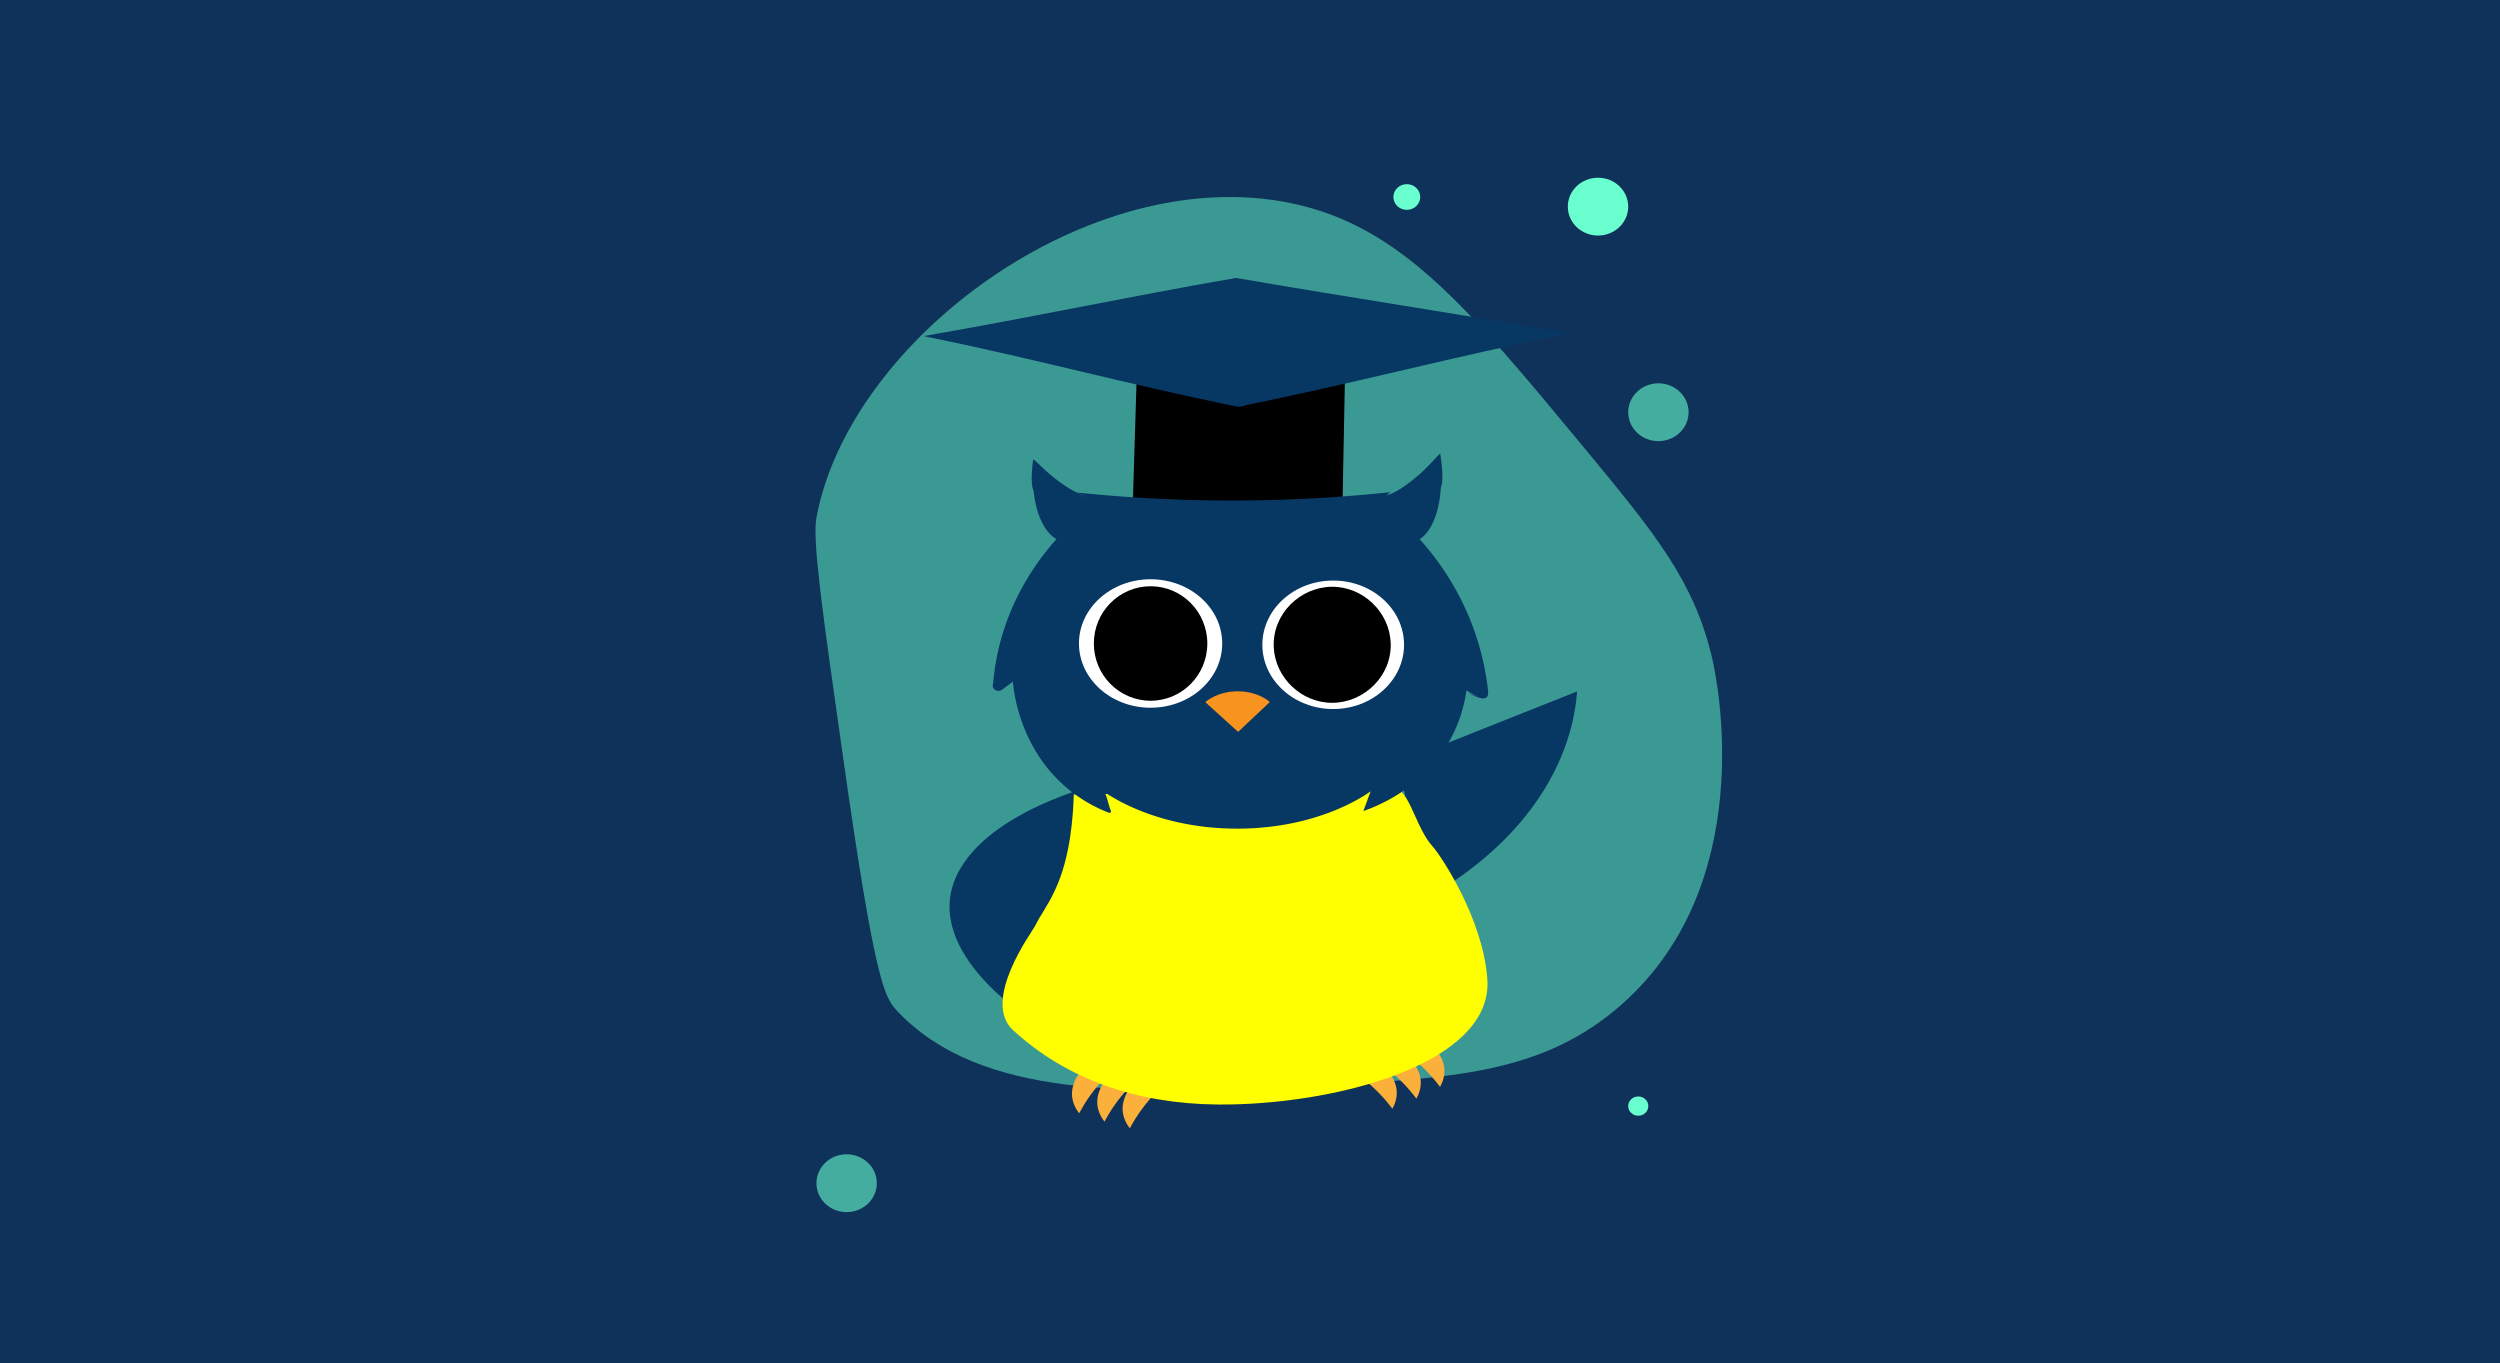 <svg xmlns="http://www.w3.org/2000/svg" viewBox="0 0 1280 698"><defs><style>.cls-1{fill:#0f325a;}.cls-2,.cls-4,.cls-5{fill:#69ffcf;}.cls-2{opacity:0.5;}.cls-3{fill:#dcff8a;}.cls-4{opacity:0.6;}.cls-6{fill:#073763;}.cls-7{fill:#fbb03b;}.cls-8,.cls-9{stroke:#000;}.cls-12,.cls-8,.cls-9{stroke-miterlimit:10;}.cls-12,.cls-9{fill:none;}.cls-10{fill:#ff0;}.cls-11{fill:#f7931e;}.cls-12{stroke:#073763;}.cls-13{fill:#fff;}</style></defs><title>Owl-background</title><g id="Background"><rect class="cls-1" width="1280" height="698"/><path class="cls-2" d="M876.77,337.65c2.06,9,25.24,117.41-50,179.64-40.4,33.4-87.39,35.47-165.1,38.9-81.31,3.59-159.83,7-202.63-38.9-6.4-6.88-11.36-16.48-27.51-130.44C421.07,313.3,415.86,276.52,418,265.07c16.95-91.34,140-182.56,243.23-161,56,11.69,90.32,53.23,150.52,126C847.4,273.22,867.53,297.55,876.77,337.65Z"/><path class="cls-3" d="M431.75,416.65"/><ellipse class="cls-4" cx="849.1" cy="211.06" rx="15.46" ry="14.8"/><ellipse class="cls-5" cx="818.18" cy="105.8" rx="15.46" ry="14.8"/><ellipse class="cls-5" cx="838.79" cy="566.32" rx="5.15" ry="4.93"/><path class="cls-5" d="M483.28,104.16h0Z"/><ellipse class="cls-5" cx="720.29" cy="100.87" rx="6.87" ry="6.58"/><ellipse class="cls-4" cx="433.47" cy="605.8" rx="15.46" ry="14.8"/></g><g id="Layer_1" data-name="Layer 1"><path class="cls-6" d="M528.82,522.69c-2.37-1.26-60.25-38-37.3-77.69,18.88-32.66,76.85-45.44,84.62-47.07"/><path class="cls-6" d="M715.84,390.47,807.48,354c-.93,12.37-4.87,34.8-22.94,59.32-17.61,23.91-40.56,38.82-54.18,46.48"/><path d="M582,192.61l53,15.48,53.61-14.75q-.63,33.06-1.27,66.12c-16.44,1.14-33.9,1.84-52.28,1.88-19.43.05-37.83-.63-55.11-1.81"/><path class="cls-6" d="M803.86,170.63c-59.21,11.72-111,25.89-170.19,37.62-58.4-11.89-102.39-24.29-160.79-36.18C531,162,574.72,152.4,632.84,142.3,692.33,152.56,744.38,160.37,803.86,170.63Z"/><path class="cls-7" d="M565.52,574.26a16.79,16.79,0,0,1-3.41-7.06c-1.65-8,3.92-14.27,5.22-15.66L580,554.78A84.7,84.7,0,0,0,571.25,565,77.11,77.11,0,0,0,565.52,574.26Z"/><path class="cls-7" d="M578.5,577.66a16.93,16.93,0,0,1-3.41-7c-1.65-8,3.92-14.28,5.22-15.66L593,558.19a83.93,83.93,0,0,0-8.72,10.22A76.27,76.27,0,0,0,578.5,577.66Z"/><path class="cls-7" d="M552.58,570a16.93,16.93,0,0,1-3.41-7c-1.65-8,3.92-14.28,5.22-15.66L567,550.54a83.93,83.93,0,0,0-8.72,10.22A76.27,76.27,0,0,0,552.58,570Z"/><path class="cls-7" d="M725.16,562.48a16.49,16.49,0,0,0,2.26-7.45c.35-8.15-6.15-13.57-7.65-14.76l-12,5A86.42,86.42,0,0,1,718,554.13,79.08,79.08,0,0,1,725.16,562.48Z"/><path class="cls-7" d="M712.87,567.66a16.5,16.5,0,0,0,2.25-7.46c.36-8.14-6.15-13.56-7.65-14.75l-12,5a85.64,85.64,0,0,1,10.25,8.89A78.09,78.09,0,0,1,712.87,567.66Z"/><path class="cls-7" d="M737.28,556.47a16.45,16.45,0,0,0,2.26-7.45c.35-8.14-6.15-13.56-7.65-14.75l-12,5a86.42,86.42,0,0,1,10.25,8.89A80.1,80.1,0,0,1,737.28,556.47Z"/><path class="cls-8" d="M521.91,148.42"/><path class="cls-9" d="M480.47,157.68"/><path class="cls-9" d="M480.47,141.72"/><path class="cls-10" d="M549.79,406.72c-.36,10.51-1.52,31.73-9.56,48.89-4,8.62-6.57,11.18-10.48,18.84-1.32,2.59-27.5,38-11,53.06,27.25,25,63.08,37.61,104.53,38,59.05.57,141.33-20.53,138.24-64.17-2.21-31.26-24.12-63.68-27.87-67.78-8-8.75-11.14-25-17.42-29.21"/><path class="cls-11" d="M625.91,386.44"/><path class="cls-6" d="M516.13,243.32"/><path class="cls-11" d="M631.48,359.54"/><path class="cls-6" d="M896,158.46"/><path class="cls-6" d="M845.86,266.7"/><path class="cls-12" d="M405.67,622"/><path class="cls-7" d="M389,515.32"/><path class="cls-9" d="M449.5,541.66"/><path class="cls-6" d="M750.82,353.49a73.28,73.28,0,0,1-11.25,30.08c-13.64,20.87-34.17,29.11-41.56,31.7,2-5.17,1.81-5,3.78-10.13-3.2,2.31-26.86,18.79-67.18,19.12-41.16.33-65.83-16.46-69-18.67,1.89,4.67,1.4,4.8,3.13,9.53a.76.76,0,0,1-1,1,74.7,74.7,0,0,1-36.1-29.33A85.71,85.71,0,0,1,518.58,349l8.94-6.61-14.47,10.71a3.12,3.12,0,0,1-3.58.1,2.44,2.44,0,0,1-1-3.06,121.89,121.89,0,0,1,10.81-41.23A131.62,131.62,0,0,1,540.93,276c-5.16-2.76-10.41-11.14-11.69-24.62,0,0-2.07-2.67-.25-16.11v0c.29-.58,4.89,4.84,11,9.54a67.7,67.7,0,0,0,12.37,7.94c1.9.85,3.55,1.45,4.72,1.84l-6-2.44a774.5,774.5,0,0,0,82.15,4.12A776.88,776.88,0,0,0,711.81,252L710,253.77a49.52,49.52,0,0,0,4.65-2.1c1.67-.86,5.86-3.37,12.1-8.8,5.94-5.17,10.35-11.07,10.65-10.47a0,0,0,0,1,0,0c2.28,14.24.31,17.14.31,17.14-.81,14.37-5.77,23.43-10.83,26.52a141.49,141.49,0,0,1,22.79,34.27,136.73,136.73,0,0,1,12.23,43.52c.12,1.32,0,2.63-.9,3.29-2.5,1.87-9.43-2.58-9.39-2.65s1.46.61,5.81,2.64"/><path class="cls-9" d="M881.59,391.68"/><path class="cls-11" d="M650.16,359.43l-16.25,15.29-16.8-15.21c.35-.33,6.47-5.8,17.3-5.55C644.23,354.18,649.6,358.93,650.16,359.43Z"/><ellipse class="cls-13" cx="589.1" cy="329.47" rx="36.67" ry="32.89"/><ellipse cx="589.1" cy="329.47" rx="29.05" ry="29.31"/><ellipse class="cls-13" cx="682.6" cy="330.13" rx="36.27" ry="32.89"/><path d="M712,332.17c-1.13,16.77-16.6,29.14-32.82,27.53-15.46-1.53-27.95-15.39-27-31.35,1-16.78,16.42-29.36,32.75-27.79C700.47,302.05,713.05,316.06,712,332.17Z"/></g></svg>
